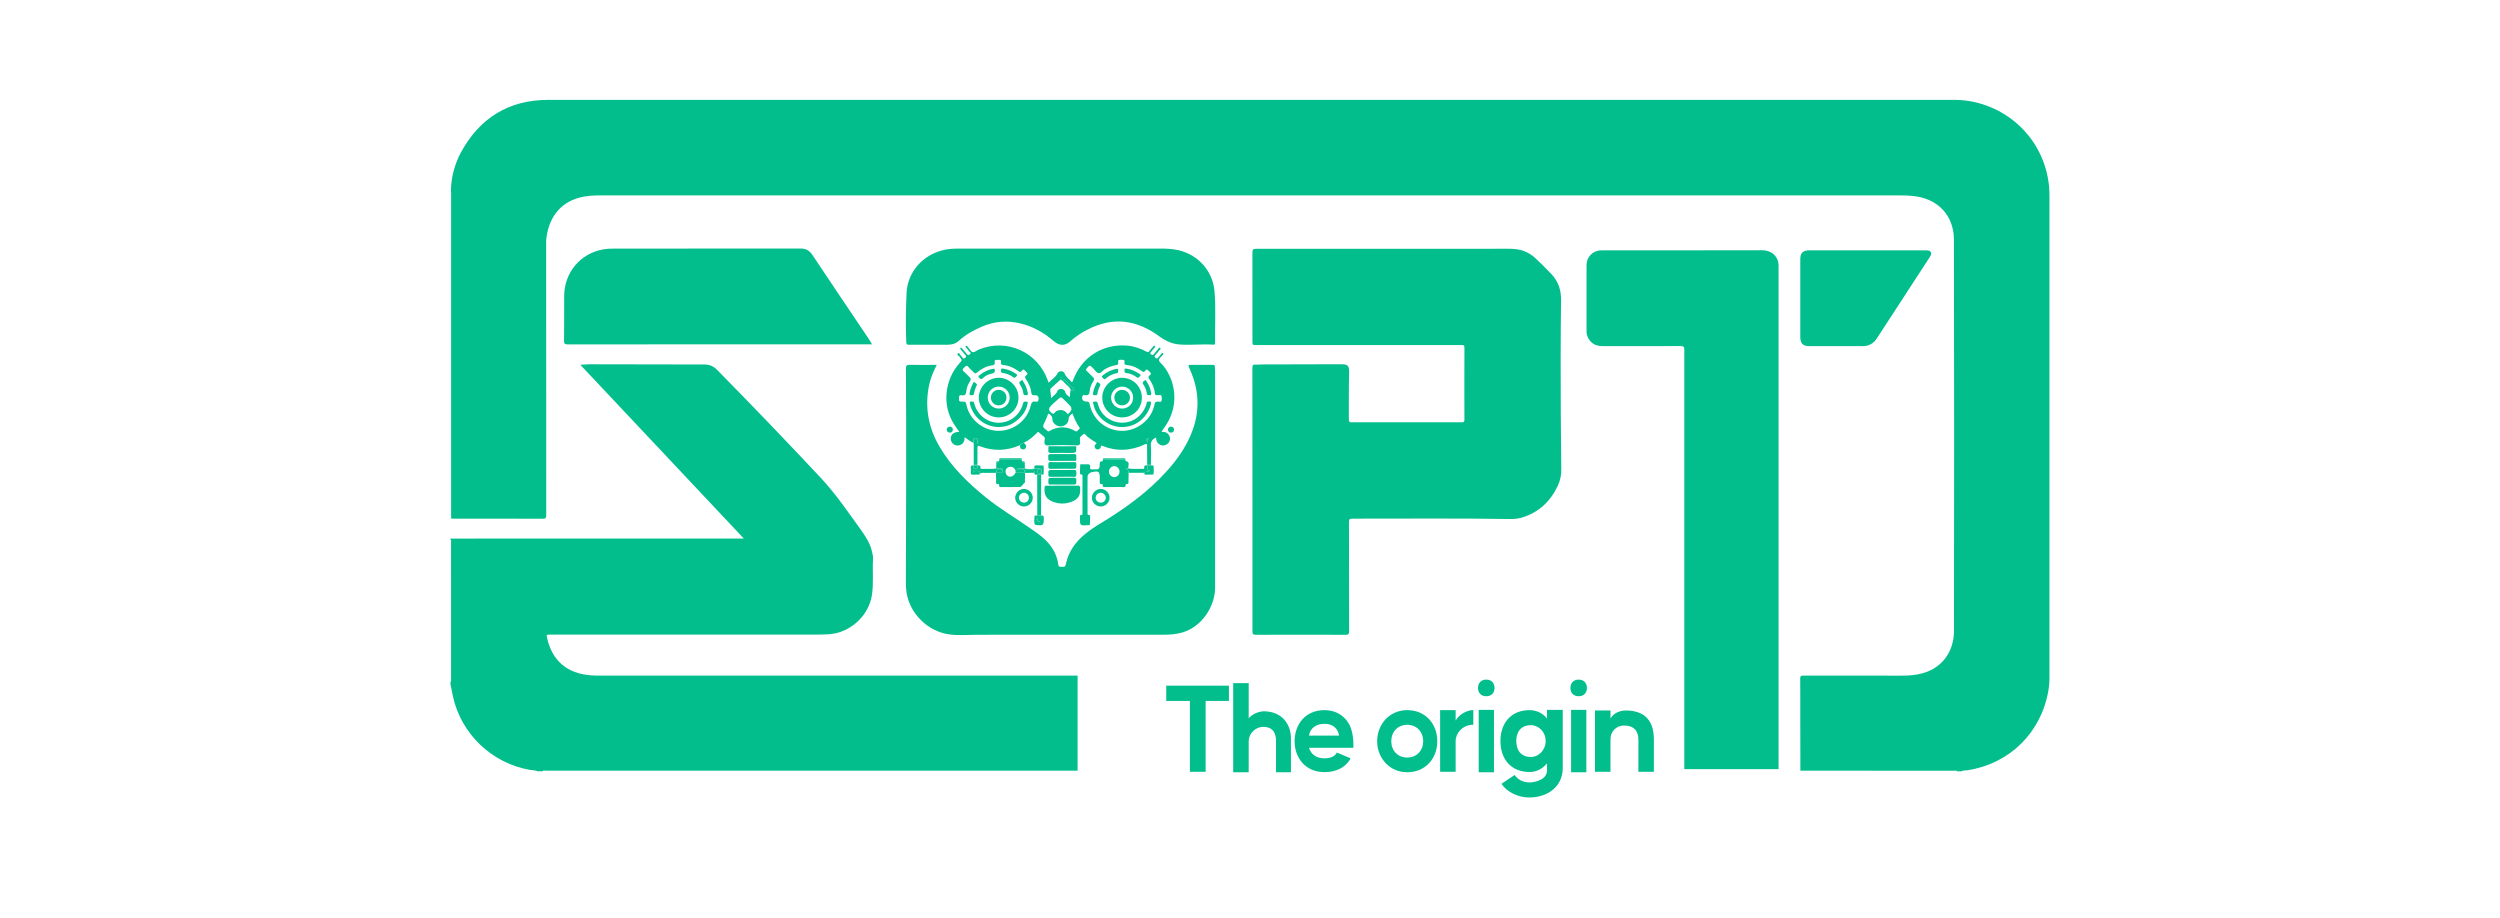 <svg width="98" height="36" viewBox="0 0 98 36" fill="none" xmlns="http://www.w3.org/2000/svg">
<path d="M70.575 30.211C70.574 29.489 70.572 28.766 70.571 28.043C70.571 27.563 70.574 27.082 70.568 26.602C70.568 26.505 70.596 26.483 70.689 26.484C71.973 26.487 73.256 26.487 74.54 26.485C74.814 26.485 75.085 26.468 75.354 26.395C76.168 26.174 76.594 25.5 76.596 24.745C76.605 19.629 76.605 14.514 76.594 9.398C76.591 8.438 75.959 7.772 74.971 7.681C74.728 7.658 74.486 7.659 74.244 7.659C57.346 7.659 40.449 7.659 23.551 7.659C23.268 7.659 22.988 7.673 22.712 7.747C21.898 7.964 21.488 8.612 21.413 9.396C21.406 9.476 21.41 9.558 21.41 9.639C21.41 13.155 21.41 16.672 21.412 20.189C21.412 20.305 21.387 20.335 21.268 20.335C20.114 20.33 18.96 20.332 17.806 20.332C17.765 20.332 17.725 20.328 17.684 20.327C17.684 16.072 17.684 11.817 17.684 7.562C17.684 7.518 17.68 7.474 17.677 7.43C17.693 6.923 17.826 6.428 18.065 5.981C18.8 4.625 19.944 3.915 21.492 3.915C39.83 3.912 58.169 3.911 76.507 3.914C76.737 3.91 76.967 3.926 77.195 3.961C79.022 4.27 80.339 5.817 80.339 7.663C80.341 13.937 80.341 20.211 80.339 26.486C80.342 26.68 80.328 26.873 80.298 27.065C80.016 28.724 78.771 29.945 77.109 30.197C77.037 30.208 76.957 30.188 76.891 30.236H76.722C76.687 30.192 76.639 30.212 76.598 30.212C74.59 30.211 72.582 30.211 70.575 30.211Z" fill="#02BE8C"/>
<path d="M66.025 13.717C66.022 17.924 66.022 22.131 66.025 26.338V30.15H69.72V10.456C69.722 10.396 69.718 10.335 69.707 10.276C69.654 10.046 69.464 9.807 69.062 9.809C66.992 9.815 64.922 9.812 62.851 9.812C62.803 9.811 62.754 9.813 62.706 9.817C62.564 9.832 62.433 9.898 62.338 10.005C62.242 10.111 62.191 10.249 62.192 10.391C62.192 11.26 62.194 12.128 62.192 12.996C62.192 13.097 62.221 13.196 62.274 13.282C62.402 13.495 62.598 13.569 62.837 13.569C63.85 13.568 64.863 13.571 65.876 13.566C66 13.565 66.025 13.597 66.025 13.717Z" fill="#02BE8C"/>
<path d="M17.767 21.112C17.731 21.112 17.694 21.122 17.66 21.102L17.659 21.148C17.7 21.189 17.681 21.241 17.681 21.286C17.682 23.065 17.682 24.844 17.682 26.622C17.682 26.656 17.698 26.697 17.659 26.721V26.819C17.691 26.978 17.72 27.138 17.755 27.297C18.077 28.776 19.288 29.928 20.783 30.181C20.88 30.197 20.981 30.19 21.073 30.234H21.267C21.294 30.186 21.339 30.21 21.375 30.21H29.766H42.242V26.484H23.522C23.409 26.484 23.296 26.482 23.183 26.474C22.218 26.41 21.652 25.888 21.451 25.033C21.414 24.876 21.417 24.876 21.581 24.876H31.933C32.119 24.876 32.304 24.874 32.49 24.863C33.31 24.813 34.047 24.153 34.177 23.343C34.253 22.87 34.193 22.392 34.223 21.917C34.229 21.819 34.206 21.724 34.184 21.63C34.108 21.287 33.916 21.004 33.715 20.725C33.228 20.051 32.761 19.362 32.193 18.752C30.85 17.317 29.489 15.898 28.109 14.498C28.047 14.43 27.97 14.376 27.885 14.34C27.799 14.304 27.707 14.286 27.615 14.288C26.11 14.285 24.604 14.283 23.099 14.28C22.992 14.28 22.886 14.292 22.75 14.301C24.892 16.577 27.015 18.833 29.157 21.11H29.014C25.265 21.111 21.516 21.112 17.767 21.112Z" fill="#02BE8C"/>
<path d="M49.096 19.577C49.096 17.861 49.095 16.145 49.093 14.429C49.093 14.326 49.114 14.283 49.224 14.291C49.312 14.298 49.401 14.287 49.49 14.286C50.503 14.283 51.516 14.28 52.529 14.278C52.849 14.278 52.894 14.321 52.885 14.642C52.869 15.243 52.877 15.845 52.875 16.446C52.875 16.531 52.899 16.554 52.983 16.554C54.423 16.551 55.864 16.551 57.305 16.554C57.384 16.554 57.405 16.532 57.405 16.453C57.402 15.512 57.401 14.572 57.406 13.631C57.406 13.513 57.346 13.526 57.272 13.526C54.6 13.526 51.929 13.526 49.257 13.526C49.096 13.526 49.096 13.526 49.096 13.366C49.096 12.211 49.098 11.056 49.094 9.902C49.094 9.786 49.121 9.754 49.239 9.754C51.733 9.757 54.227 9.757 56.721 9.754C57.512 9.754 58.303 9.749 59.095 9.751C59.325 9.751 59.554 9.763 59.772 9.855C59.914 9.913 60.045 9.994 60.16 10.096C60.387 10.303 60.602 10.52 60.814 10.743C61.09 11.034 61.199 11.378 61.194 11.769C61.173 13.235 61.177 14.7 61.182 16.166C61.185 16.909 61.193 17.652 61.202 18.395C61.208 18.613 61.163 18.83 61.072 19.029C60.781 19.651 60.323 20.09 59.654 20.29C59.498 20.333 59.336 20.352 59.175 20.346C57.121 20.31 55.066 20.336 53.012 20.331C52.903 20.331 52.88 20.36 52.88 20.465C52.884 21.89 52.88 23.316 52.886 24.741C52.886 24.862 52.851 24.884 52.738 24.884C51.568 24.879 50.397 24.879 49.227 24.884C49.117 24.884 49.096 24.853 49.096 24.749C49.098 23.025 49.098 21.301 49.096 19.577Z" fill="#02BE8C"/>
<path d="M36.721 14.303C36.595 14.557 36.485 14.8 36.429 15.06C36.24 15.927 36.38 16.74 36.827 17.505C37.288 18.296 37.932 18.918 38.634 19.489C39.211 19.959 39.855 20.332 40.461 20.76C40.665 20.904 40.871 21.046 41.044 21.23C41.286 21.487 41.44 21.787 41.487 22.138C41.494 22.192 41.508 22.213 41.566 22.217C41.758 22.227 41.757 22.23 41.799 22.047C41.904 21.596 42.166 21.247 42.513 20.953C42.71 20.792 42.919 20.647 43.138 20.518C44.078 19.946 44.972 19.313 45.717 18.491C46.12 18.047 46.468 17.564 46.697 17.004C47.041 16.164 47.022 15.33 46.653 14.503C46.635 14.463 46.615 14.423 46.6 14.382C46.579 14.327 46.595 14.301 46.659 14.302C46.954 14.304 47.248 14.304 47.543 14.302C47.602 14.302 47.622 14.324 47.623 14.378C47.623 14.438 47.632 14.499 47.632 14.559C47.632 17.385 47.632 20.211 47.632 23.037C47.632 23.747 47.133 24.574 46.324 24.8C46.086 24.866 45.848 24.881 45.607 24.881C43.178 24.884 40.748 24.884 38.319 24.883C37.944 24.883 37.568 24.92 37.194 24.866C36.361 24.747 35.656 24.044 35.534 23.214C35.517 23.094 35.509 22.973 35.51 22.852C35.518 20.05 35.534 17.25 35.512 14.447C35.512 14.327 35.545 14.3 35.66 14.302C36.004 14.309 36.351 14.303 36.721 14.303Z" fill="#02BE8C"/>
<path d="M34.184 13.497H34.043C30.113 13.497 26.184 13.498 22.254 13.5C22.135 13.5 22.11 13.469 22.111 13.354C22.118 12.772 22.114 12.192 22.116 11.611C22.118 10.683 22.747 9.931 23.656 9.773C23.796 9.752 23.937 9.742 24.078 9.745C26.511 9.743 28.944 9.742 31.377 9.742C31.58 9.742 31.723 9.81 31.84 9.985C32.581 11.1 33.331 12.208 34.078 13.319C34.112 13.37 34.14 13.422 34.184 13.497Z" fill="#02BE8C"/>
<path d="M41.579 9.744C42.871 9.744 44.162 9.744 45.453 9.744C45.707 9.744 45.96 9.751 46.21 9.811C46.98 9.997 47.546 10.633 47.61 11.426C47.665 12.095 47.622 12.766 47.632 13.436C47.632 13.485 47.622 13.515 47.566 13.511C47.127 13.48 46.687 13.536 46.248 13.505C45.939 13.484 45.673 13.353 45.429 13.174C44.553 12.535 43.629 12.411 42.647 12.913C42.401 13.035 42.172 13.188 41.966 13.37C41.744 13.572 41.53 13.564 41.297 13.364C40.906 13.027 40.465 12.781 39.959 12.669C39.471 12.556 38.96 12.602 38.501 12.8C38.17 12.941 37.855 13.114 37.587 13.36C37.459 13.478 37.298 13.515 37.128 13.515C36.627 13.515 36.127 13.511 35.626 13.515C35.541 13.515 35.529 13.483 35.526 13.41C35.498 12.772 35.51 12.134 35.536 11.497C35.571 10.663 36.176 9.975 37.018 9.794C37.192 9.759 37.369 9.743 37.547 9.746C38.89 9.745 40.234 9.745 41.578 9.746L41.579 9.744Z" fill="#02BE8C"/>
<path d="M39.984 17.45C39.466 17.679 38.942 17.693 38.412 17.493C38.317 17.456 38.317 17.494 38.317 17.567C38.319 17.785 38.316 18.002 38.314 18.22H38.171L38.169 17.375C38.169 17.347 38.171 17.319 38.171 17.291C38.171 17.244 38.172 17.204 38.238 17.202C38.303 17.2 38.318 17.235 38.317 17.292C38.317 17.327 38.305 17.365 38.329 17.398C38.354 17.228 38.347 17.193 38.285 17.18C38.166 17.154 38.147 17.178 38.146 17.351C38.023 17.307 37.931 17.213 37.813 17.138C37.813 17.247 37.794 17.343 37.707 17.407C37.652 17.45 37.583 17.47 37.513 17.461C37.479 17.459 37.446 17.45 37.415 17.434C37.384 17.418 37.356 17.397 37.334 17.371C37.312 17.345 37.294 17.314 37.284 17.282C37.273 17.249 37.269 17.214 37.271 17.18C37.279 17.021 37.39 16.934 37.604 16.928C37.544 16.841 37.487 16.76 37.431 16.679C36.882 15.88 37.059 14.845 37.613 14.238C37.724 14.117 37.719 14.118 37.615 13.983C37.585 13.944 37.493 13.902 37.548 13.854C37.603 13.807 37.626 13.906 37.665 13.938C37.691 13.962 37.714 13.991 37.733 14.022C37.77 14.076 37.802 14.054 37.841 14.023C37.881 13.992 37.884 13.965 37.849 13.926C37.785 13.853 37.724 13.778 37.663 13.703C37.645 13.681 37.623 13.657 37.66 13.634C37.689 13.615 37.701 13.644 37.715 13.66C37.771 13.724 37.826 13.788 37.88 13.854C37.919 13.903 37.952 13.95 38.021 13.886C38.089 13.821 38.009 13.804 37.989 13.773C37.954 13.723 37.916 13.676 37.875 13.632C37.858 13.61 37.832 13.587 37.866 13.561C37.9 13.535 37.915 13.573 37.931 13.591C38.002 13.662 38.046 13.79 38.135 13.803C38.214 13.814 38.304 13.726 38.395 13.691C39.485 13.261 40.675 13.802 41.071 14.907L41.107 15.004C41.221 14.871 41.377 14.8 41.452 14.638C41.504 14.524 41.694 14.526 41.736 14.644C41.789 14.796 41.925 14.867 42.011 14.981C42.057 14.97 42.053 14.936 42.061 14.913C42.396 14.002 43.218 13.47 44.183 13.548C44.451 13.57 44.703 13.657 44.94 13.784C44.992 13.812 45.021 13.812 45.057 13.762C45.103 13.701 45.152 13.642 45.204 13.586C45.221 13.567 45.235 13.53 45.27 13.563C45.305 13.595 45.27 13.614 45.255 13.633C45.213 13.687 45.167 13.739 45.124 13.792C45.1 13.822 45.062 13.849 45.118 13.889C45.164 13.922 45.197 13.931 45.236 13.879C45.284 13.814 45.336 13.752 45.391 13.693C45.415 13.669 45.43 13.599 45.476 13.637C45.529 13.681 45.46 13.71 45.438 13.74C45.391 13.806 45.34 13.868 45.284 13.926C45.237 13.975 45.266 13.999 45.302 14.032C45.343 14.07 45.369 14.059 45.399 14.02C45.441 13.966 45.486 13.914 45.531 13.862C45.546 13.844 45.562 13.822 45.59 13.845C45.617 13.869 45.603 13.887 45.586 13.907C45.584 13.91 45.581 13.913 45.578 13.916C45.53 13.989 45.42 14.045 45.433 14.123C45.446 14.202 45.539 14.259 45.595 14.328C45.855 14.65 46.008 15.046 46.032 15.46C46.056 15.873 45.949 16.284 45.728 16.634C45.668 16.729 45.602 16.82 45.538 16.914C45.557 16.949 45.589 16.927 45.612 16.929C45.679 16.934 45.742 16.964 45.788 17.012C45.835 17.061 45.862 17.124 45.865 17.191C45.868 17.325 45.76 17.444 45.62 17.461C45.554 17.468 45.487 17.45 45.433 17.41C45.379 17.37 45.342 17.311 45.33 17.245C45.323 17.214 45.318 17.183 45.312 17.153C45.32 17.161 45.326 17.16 45.328 17.148C45.328 17.145 45.326 17.141 45.325 17.137L45.312 17.154C45.175 17.216 45.103 17.305 45.114 17.474C45.131 17.721 45.117 17.971 45.115 18.219H44.97C44.968 17.969 44.965 17.719 44.965 17.469C44.965 17.409 44.963 17.377 44.887 17.414C44.329 17.681 43.764 17.705 43.19 17.47C43.181 17.468 43.172 17.467 43.162 17.467C43.159 17.49 43.154 17.513 43.147 17.535C43.14 17.558 43.126 17.579 43.106 17.593C43.086 17.608 43.062 17.616 43.038 17.616C43.016 17.619 42.993 17.615 42.973 17.605C42.953 17.595 42.937 17.579 42.926 17.559C42.9 17.508 42.9 17.452 42.948 17.416C42.996 17.38 42.989 17.362 42.942 17.334C42.798 17.252 42.665 17.153 42.545 17.038C42.527 17.019 42.505 16.986 42.477 17.018C42.428 17.073 42.338 17.093 42.334 17.184C42.33 17.22 42.331 17.256 42.336 17.293C42.359 17.414 42.316 17.473 42.189 17.459C41.825 17.444 41.461 17.444 41.097 17.459C40.949 17.476 40.934 17.391 40.945 17.272C40.949 17.225 40.978 17.167 40.929 17.124C40.856 17.06 40.786 16.995 40.709 16.938C40.673 16.911 40.657 16.962 40.636 16.981C40.491 17.126 40.337 17.258 40.15 17.346C40.096 17.381 40.011 17.367 39.984 17.45ZM41.559 14.892C41.446 14.995 41.334 15.098 41.22 15.199C41.184 15.231 41.164 15.261 41.171 15.312C41.186 15.402 41.193 15.493 41.207 15.609C41.288 15.503 41.404 15.461 41.444 15.34C41.467 15.271 41.53 15.247 41.599 15.248C41.674 15.25 41.735 15.283 41.753 15.36C41.776 15.459 41.855 15.503 41.933 15.574C41.955 15.47 41.938 15.375 41.972 15.289C41.984 15.29 41.996 15.293 42.007 15.296C42.037 15.309 42.064 15.358 42.099 15.312C42.134 15.266 42.086 15.247 42.063 15.224C41.956 15.115 41.847 15.008 41.74 14.899C41.681 14.838 41.622 14.841 41.559 14.892H41.559ZM43.971 16.889C44.571 16.902 45.14 16.453 45.255 15.863C45.275 15.755 45.317 15.736 45.409 15.742C45.449 15.745 45.514 15.769 45.528 15.719C45.546 15.653 45.546 15.583 45.528 15.517C45.512 15.464 45.443 15.495 45.398 15.491C45.342 15.484 45.277 15.51 45.269 15.412C45.253 15.206 45.167 15.024 45.051 14.856C45.011 14.798 45.005 14.756 45.064 14.715C45.157 14.652 45.1 14.607 45.048 14.558C45 14.514 44.959 14.439 44.891 14.536C44.855 14.587 44.821 14.595 44.764 14.552C44.59 14.422 44.399 14.33 44.179 14.309C44.114 14.304 44.062 14.288 44.079 14.202C44.099 14.103 44.035 14.101 43.965 14.105C43.901 14.11 43.814 14.08 43.833 14.198C43.847 14.282 43.806 14.31 43.728 14.319C43.575 14.34 43.436 14.401 43.301 14.479C43.217 14.528 43.147 14.649 43.059 14.626C42.971 14.603 42.912 14.496 42.841 14.425C42.717 14.303 42.72 14.304 42.599 14.44C42.564 14.479 42.562 14.503 42.599 14.539C42.672 14.608 42.738 14.684 42.814 14.751C42.89 14.817 42.911 14.87 42.849 14.962C42.775 15.069 42.73 15.193 42.718 15.323C42.708 15.456 42.658 15.517 42.519 15.489C42.492 15.484 42.455 15.477 42.437 15.518C42.382 15.636 42.449 15.745 42.579 15.74C42.658 15.737 42.697 15.751 42.715 15.841C42.772 16.134 42.928 16.398 43.157 16.588C43.386 16.779 43.673 16.885 43.971 16.889H43.971ZM39.149 16.889C39.741 16.885 40.273 16.477 40.403 15.904C40.434 15.764 40.484 15.723 40.613 15.744C40.646 15.749 40.684 15.756 40.7 15.704C40.741 15.564 40.693 15.485 40.554 15.493C40.466 15.498 40.433 15.469 40.425 15.383C40.406 15.19 40.325 15.019 40.215 14.862C40.171 14.799 40.169 14.756 40.231 14.711C40.319 14.649 40.261 14.606 40.211 14.563C40.166 14.523 40.127 14.434 40.056 14.534C40.015 14.591 39.98 14.593 39.919 14.548C39.749 14.422 39.561 14.33 39.345 14.313C39.27 14.307 39.226 14.282 39.239 14.194C39.256 14.071 39.16 14.116 39.102 14.109C39.037 14.102 38.976 14.104 38.993 14.198C39.008 14.278 38.974 14.312 38.893 14.322C38.666 14.352 38.471 14.457 38.3 14.603C38.24 14.655 38.211 14.642 38.166 14.593C38.101 14.521 38.02 14.462 37.962 14.386C37.893 14.297 37.855 14.35 37.805 14.4C37.751 14.454 37.694 14.497 37.788 14.57C37.861 14.627 37.916 14.704 37.987 14.764C38.059 14.824 38.073 14.872 38.019 14.955C37.941 15.069 37.893 15.2 37.879 15.337C37.868 15.461 37.824 15.518 37.694 15.493C37.636 15.482 37.597 15.495 37.594 15.572C37.589 15.743 37.584 15.747 37.758 15.744C37.831 15.743 37.863 15.762 37.877 15.839C37.986 16.439 38.539 16.893 39.151 16.889H39.149ZM42.04 16.205C41.95 16.273 41.89 16.328 41.887 16.445C41.883 16.6 41.722 16.718 41.567 16.714C41.405 16.71 41.252 16.58 41.252 16.423C41.252 16.335 41.209 16.294 41.157 16.245C41.113 16.205 41.091 16.197 41.069 16.267C41.042 16.351 41.008 16.433 40.968 16.512C40.858 16.737 40.857 16.736 41.053 16.886C41.08 16.907 41.096 16.921 41.134 16.898C41.472 16.702 41.812 16.702 42.152 16.898C42.231 16.944 42.246 16.85 42.295 16.827C42.328 16.812 42.336 16.786 42.31 16.75C42.194 16.585 42.111 16.402 42.041 16.206L42.04 16.205ZM41.858 16.238C42.016 16.104 42.042 16.01 41.943 15.902C41.85 15.802 41.75 15.709 41.654 15.611C41.614 15.571 41.572 15.566 41.528 15.606C41.412 15.711 41.288 15.809 41.183 15.924C41.134 15.976 41.088 16.058 41.167 16.136C41.234 16.201 41.292 16.274 41.372 16.148C41.395 16.112 41.441 16.098 41.486 16.086C41.65 16.043 41.768 16.113 41.859 16.238H41.858ZM45.098 17.195C44.939 17.174 44.928 17.188 44.97 17.349C44.97 17.263 44.965 17.173 45.099 17.195H45.098ZM41.595 14.803L41.614 14.793C41.608 14.79 41.602 14.783 41.596 14.783C41.589 14.783 41.583 14.789 41.577 14.791L41.595 14.803Z" fill="#02BE8C"/>
<path d="M73.2 9.813C73.947 9.813 74.693 9.813 75.439 9.813C75.488 9.811 75.537 9.813 75.585 9.819C75.686 9.837 75.726 9.914 75.686 10.007C75.671 10.04 75.652 10.072 75.632 10.101C74.945 11.155 74.259 12.21 73.572 13.265C73.437 13.474 73.251 13.57 73.006 13.569C72.316 13.568 71.625 13.569 70.936 13.569C70.671 13.569 70.571 13.468 70.571 13.204V10.164C70.571 9.916 70.674 9.814 70.925 9.813C71.683 9.813 72.442 9.812 73.2 9.813Z" fill="#02BE8C"/>
<path d="M44.243 18.533C44.241 18.654 44.237 18.776 44.236 18.896C44.236 18.939 44.236 18.979 44.175 18.974C44.156 18.973 44.125 18.971 44.127 18.995C44.129 19.134 44.027 19.09 43.957 19.091C43.747 19.094 43.537 19.091 43.327 19.093C43.274 19.093 43.217 19.102 43.23 19.017C43.233 18.997 43.225 18.972 43.199 18.976C43.09 18.992 43.112 18.915 43.111 18.855C43.111 18.826 43.111 18.798 43.111 18.77C43.111 18.477 43.087 18.449 42.796 18.509C42.734 18.521 42.633 18.587 42.633 18.686C42.629 19.158 42.631 19.631 42.633 20.103C42.633 20.129 42.618 20.164 42.652 20.179C42.685 20.194 42.736 20.176 42.733 20.242C42.727 20.35 42.73 20.459 42.722 20.567C42.721 20.592 42.682 20.584 42.659 20.586C42.331 20.61 42.331 20.61 42.336 20.286C42.336 20.235 42.322 20.178 42.409 20.181C42.446 20.181 42.433 20.137 42.433 20.112C42.433 19.632 42.433 19.151 42.433 18.671C42.433 18.649 42.442 18.618 42.414 18.607C42.38 18.594 42.332 18.607 42.334 18.543C42.34 18.434 42.336 18.325 42.344 18.217C42.345 18.193 42.385 18.201 42.408 18.2C42.469 18.2 42.53 18.205 42.59 18.2C42.691 18.19 42.754 18.21 42.733 18.332C42.723 18.385 42.756 18.403 42.806 18.4C42.826 18.398 42.846 18.4 42.866 18.4C43.101 18.4 43.102 18.4 43.111 18.17C43.112 18.12 43.115 18.082 43.18 18.088C43.245 18.094 43.226 18.038 43.236 18.004L44.111 18.006C44.117 18.028 44.119 18.068 44.13 18.071C44.324 18.116 44.208 18.265 44.23 18.366H44.055C44.173 18.36 44.234 18.414 44.243 18.533ZM43.885 18.482C43.885 18.454 43.879 18.426 43.868 18.4C43.857 18.375 43.841 18.351 43.821 18.332C43.801 18.312 43.777 18.297 43.751 18.287C43.725 18.276 43.697 18.272 43.669 18.272C43.615 18.276 43.564 18.3 43.527 18.341C43.491 18.381 43.471 18.434 43.473 18.489C43.472 18.517 43.477 18.545 43.487 18.571C43.498 18.597 43.513 18.62 43.532 18.641C43.552 18.661 43.575 18.677 43.601 18.688C43.626 18.699 43.654 18.704 43.682 18.705C43.71 18.703 43.737 18.697 43.763 18.684C43.788 18.673 43.811 18.656 43.83 18.635C43.849 18.614 43.863 18.59 43.873 18.564C43.882 18.537 43.886 18.509 43.885 18.481V18.482Z" fill="#02BE8C"/>
<path d="M40.181 18.535C40.179 18.644 40.178 18.752 40.177 18.861C40.177 18.881 40.184 18.915 40.175 18.919C40.094 18.961 40.072 19.085 39.975 19.089C39.733 19.098 39.492 19.092 39.251 19.092C39.205 19.092 39.158 19.097 39.166 19.027C39.169 19.007 39.165 18.976 39.145 18.977C38.999 18.987 39.055 18.878 39.049 18.812C39.041 18.72 39.045 18.627 39.043 18.534L39.069 18.51H39.284C39.288 18.512 39.291 18.513 39.295 18.514C39.298 18.514 39.303 18.511 39.304 18.508C39.326 18.384 39.31 18.365 39.183 18.364C39.139 18.364 39.096 18.364 39.053 18.366C39.053 18.285 39.053 18.204 39.053 18.123C39.092 18.113 39.148 18.145 39.165 18.079L39.172 18.002H40.053L40.058 18.077C40.074 18.148 40.132 18.113 40.172 18.123C40.172 18.204 40.172 18.285 40.172 18.366C40.07 18.376 39.963 18.335 39.865 18.39C39.865 18.397 39.865 18.404 39.865 18.411L39.805 18.442C39.752 18.285 39.598 18.274 39.503 18.327C39.407 18.381 39.389 18.521 39.458 18.613C39.552 18.738 39.725 18.698 39.81 18.532C39.82 18.534 39.831 18.533 39.841 18.529C39.851 18.525 39.859 18.518 39.865 18.509H40.153L40.181 18.535Z" fill="#02BE8C"/>
<path d="M41.652 19.039C41.854 19.039 42.055 19.041 42.257 19.038C42.32 19.037 42.334 19.057 42.34 19.119C42.378 19.495 42.184 19.621 41.91 19.701C41.719 19.756 41.516 19.752 41.327 19.688C41.027 19.591 40.918 19.416 40.948 19.104C40.955 19.036 40.99 19.04 41.036 19.04C41.242 19.04 41.447 19.039 41.652 19.039Z" fill="#02BE8C"/>
<path d="M41.637 18.69C41.484 18.69 41.331 18.687 41.178 18.691C41.114 18.693 41.098 18.672 41.096 18.609C41.093 18.423 41.09 18.423 41.281 18.423C41.546 18.423 41.812 18.429 42.077 18.42C42.191 18.416 42.198 18.467 42.194 18.554C42.19 18.632 42.206 18.703 42.082 18.693C41.935 18.681 41.785 18.69 41.637 18.69Z" fill="#02BE8C"/>
<path d="M41.644 17.8C41.798 17.8 41.951 17.804 42.105 17.799C42.174 17.797 42.2 17.819 42.192 17.888C42.188 17.924 42.188 17.96 42.192 17.997C42.196 18.048 42.176 18.068 42.123 18.067C41.804 18.066 41.486 18.066 41.167 18.067C41.114 18.067 41.1 18.047 41.096 17.997C41.082 17.8 41.08 17.8 41.27 17.8H41.644Z" fill="#02BE8C"/>
<path d="M41.643 18.994C41.49 18.994 41.338 18.991 41.185 18.995C41.12 18.997 41.096 18.981 41.096 18.91C41.096 18.73 41.091 18.73 41.272 18.73C41.545 18.73 41.818 18.733 42.091 18.728C42.169 18.727 42.194 18.747 42.193 18.828C42.189 18.994 42.193 18.994 42.029 18.994H41.643Z" fill="#02BE8C"/>
<path d="M42.19 17.495C42.194 17.755 42.194 17.755 41.94 17.755C41.702 17.755 41.465 17.749 41.227 17.757C41.121 17.761 41.079 17.733 41.096 17.625C41.101 17.581 41.102 17.537 41.101 17.493L42.19 17.495Z" fill="#02BE8C"/>
<path d="M41.657 18.115C41.806 18.115 41.956 18.119 42.105 18.114C42.175 18.111 42.192 18.138 42.192 18.204C42.192 18.376 42.196 18.376 42.02 18.376C41.745 18.376 41.471 18.37 41.196 18.379C41.072 18.383 41.099 18.308 41.097 18.24C41.095 18.172 41.085 18.105 41.197 18.113C41.35 18.123 41.504 18.115 41.657 18.115Z" fill="#02BE8C"/>
<path d="M43.496 19.513C43.494 19.604 43.456 19.692 43.39 19.756C43.324 19.819 43.236 19.855 43.144 19.854C43.055 19.852 42.969 19.816 42.905 19.753C42.841 19.689 42.804 19.604 42.801 19.515C42.798 19.33 42.961 19.166 43.147 19.166C43.239 19.166 43.327 19.203 43.392 19.268C43.457 19.333 43.495 19.421 43.496 19.513ZM43.347 19.513C43.345 19.46 43.323 19.41 43.285 19.373C43.248 19.336 43.197 19.316 43.144 19.315C43.093 19.317 43.045 19.338 43.009 19.374C42.973 19.41 42.952 19.459 42.95 19.509C42.95 19.536 42.956 19.561 42.966 19.586C42.976 19.61 42.991 19.631 43.01 19.65C43.029 19.668 43.051 19.682 43.076 19.691C43.1 19.7 43.126 19.705 43.152 19.703C43.203 19.704 43.252 19.684 43.289 19.648C43.325 19.612 43.346 19.564 43.347 19.513Z" fill="#02BE8C"/>
<path d="M40.485 19.51C40.484 19.602 40.447 19.689 40.382 19.753C40.317 19.818 40.229 19.854 40.137 19.854C40.048 19.853 39.962 19.817 39.898 19.755C39.834 19.692 39.797 19.607 39.795 19.517C39.795 19.426 39.831 19.338 39.894 19.272C39.958 19.207 40.045 19.169 40.136 19.166C40.228 19.167 40.315 19.203 40.381 19.267C40.446 19.331 40.483 19.418 40.485 19.51ZM40.14 19.316C40.087 19.317 40.037 19.338 40 19.375C39.963 19.413 39.942 19.463 39.941 19.515C39.943 19.566 39.965 19.614 40.001 19.649C40.038 19.683 40.086 19.703 40.137 19.702C40.162 19.703 40.187 19.7 40.211 19.691C40.234 19.682 40.256 19.669 40.274 19.652C40.292 19.634 40.307 19.614 40.317 19.591C40.327 19.568 40.332 19.543 40.332 19.518C40.334 19.492 40.33 19.465 40.321 19.441C40.312 19.416 40.298 19.394 40.28 19.375C40.262 19.356 40.24 19.341 40.216 19.331C40.192 19.32 40.166 19.315 40.14 19.315V19.316Z" fill="#02BE8C"/>
<path d="M40.661 20.206C40.66 19.674 40.659 19.142 40.658 18.61H40.814L40.809 20.207H40.688L40.661 20.206Z" fill="#02BE8C"/>
<path d="M39.054 18.366C39.097 18.366 39.14 18.364 39.184 18.365C39.31 18.365 39.327 18.385 39.305 18.509C39.305 18.511 39.299 18.514 39.297 18.514C39.292 18.514 39.289 18.512 39.285 18.51C39.298 18.422 39.269 18.386 39.171 18.387C39.072 18.387 39.059 18.433 39.07 18.51L39.044 18.535C38.897 18.535 38.748 18.535 38.6 18.536C38.523 18.536 38.44 18.518 38.389 18.603C38.391 18.56 38.443 18.5 38.379 18.478C38.305 18.452 38.219 18.433 38.147 18.519V18.249C38.149 18.246 38.152 18.244 38.156 18.242C38.159 18.241 38.163 18.24 38.166 18.24L38.175 18.248C38.175 18.301 38.149 18.366 38.244 18.366C38.339 18.366 38.314 18.302 38.313 18.248L38.321 18.241C38.383 18.241 38.446 18.239 38.432 18.334C38.428 18.369 38.456 18.382 38.488 18.38C38.675 18.373 38.865 18.396 39.054 18.366Z" fill="#02BE8C"/>
<path d="M44.245 18.534C44.236 18.415 44.175 18.361 44.055 18.364H44.231C44.422 18.399 44.615 18.372 44.807 18.379C44.843 18.381 44.861 18.361 44.855 18.328C44.84 18.226 44.914 18.246 44.97 18.24C44.994 18.322 44.921 18.456 45.083 18.447C45.021 18.507 44.917 18.46 44.854 18.535L44.245 18.534Z" fill="#02BE8C"/>
<path d="M40.662 20.205H40.689C40.721 20.239 40.753 20.239 40.786 20.205H40.81C40.889 20.198 40.919 20.225 40.918 20.312C40.916 20.595 40.894 20.617 40.608 20.575C40.596 20.574 40.578 20.575 40.574 20.569C40.517 20.469 40.555 20.36 40.551 20.256C40.548 20.178 40.624 20.222 40.662 20.205ZM40.664 20.424C40.702 20.46 40.742 20.451 40.783 20.423H40.666V20.279C40.651 20.329 40.62 20.381 40.664 20.425V20.424ZM40.832 20.291C40.829 20.285 40.826 20.279 40.823 20.273C40.819 20.278 40.813 20.284 40.813 20.29C40.813 20.296 40.818 20.302 40.822 20.308L40.832 20.291Z" fill="#02BE8C"/>
<path d="M44.854 18.535C44.917 18.46 45.021 18.507 45.082 18.447C44.922 18.456 44.993 18.322 44.97 18.24L45.124 18.242L45.193 18.248C45.202 18.255 45.211 18.261 45.22 18.268C45.23 18.372 45.23 18.478 45.22 18.583L45.193 18.602C45.106 18.604 45.019 18.602 44.932 18.607C44.874 18.612 44.852 18.589 44.854 18.535Z" fill="#02BE8C"/>
<path d="M40.815 18.608H40.66C40.607 18.605 40.538 18.627 40.544 18.533C40.556 18.444 40.526 18.397 40.427 18.412C40.384 18.418 40.34 18.418 40.297 18.412C40.196 18.398 40.17 18.447 40.181 18.535L40.155 18.511C40.169 18.422 40.141 18.377 40.042 18.389C39.984 18.393 39.925 18.394 39.866 18.392C39.964 18.336 40.071 18.377 40.173 18.368C40.299 18.39 40.428 18.39 40.555 18.368C40.887 18.36 40.828 18.35 40.835 18.604C40.832 18.606 40.829 18.608 40.826 18.608C40.822 18.609 40.819 18.609 40.815 18.608ZM40.727 18.414C40.675 18.408 40.667 18.442 40.666 18.487C40.666 18.539 40.689 18.556 40.739 18.557C40.799 18.558 40.813 18.528 40.811 18.476C40.809 18.423 40.778 18.412 40.726 18.415L40.727 18.414Z" fill="#02BE8C"/>
<path d="M38.146 18.249V18.519C38.219 18.433 38.304 18.451 38.378 18.477C38.443 18.5 38.391 18.56 38.388 18.603C38.308 18.604 38.227 18.603 38.147 18.607C38.082 18.612 38.05 18.595 38.056 18.522C38.061 18.454 38.061 18.386 38.056 18.317C38.052 18.245 38.09 18.237 38.146 18.249Z" fill="#02BE8C"/>
<path d="M40.835 18.602C40.827 18.349 40.886 18.358 40.554 18.366C40.532 18.278 40.553 18.231 40.657 18.243C40.732 18.248 40.807 18.25 40.883 18.248L40.908 18.268C40.919 18.372 40.919 18.478 40.908 18.583L40.882 18.602H40.835Z" fill="#02BE8C"/>
<path d="M39.985 17.449C40.012 17.366 40.098 17.38 40.155 17.346C40.135 17.374 40.155 17.386 40.174 17.402C40.226 17.445 40.247 17.498 40.208 17.561C40.196 17.582 40.177 17.599 40.155 17.608C40.132 17.618 40.107 17.62 40.084 17.614C40.013 17.602 39.982 17.556 39.987 17.485C39.986 17.473 39.986 17.461 39.985 17.449Z" fill="#02BE8C"/>
<path d="M37.238 16.722C37.312 16.736 37.357 16.774 37.351 16.853C37.345 16.926 37.298 16.961 37.23 16.959C37.162 16.956 37.115 16.913 37.115 16.843C37.114 16.767 37.165 16.73 37.238 16.722Z" fill="#02BE8C"/>
<path d="M46.021 16.842C46.018 16.92 45.973 16.959 45.906 16.959C45.831 16.959 45.782 16.913 45.785 16.838C45.787 16.762 45.841 16.72 45.914 16.725C45.929 16.725 45.944 16.728 45.958 16.734C45.971 16.74 45.984 16.749 45.994 16.76C46.004 16.771 46.011 16.784 46.016 16.798C46.021 16.812 46.023 16.827 46.021 16.842Z" fill="#02BE8C"/>
<path d="M40.181 18.536C40.169 18.448 40.196 18.398 40.296 18.413C40.34 18.419 40.384 18.419 40.427 18.413C40.526 18.399 40.556 18.445 40.544 18.534L40.181 18.536Z" fill="#02BE8C"/>
<path d="M40.053 18.003H39.172C39.171 17.957 39.206 17.965 39.231 17.965C39.486 17.965 39.74 17.965 39.993 17.965C40.019 17.966 40.054 17.957 40.053 18.003Z" fill="#02BE8C"/>
<path d="M44.111 18.004L43.235 18.003C43.233 17.956 43.268 17.966 43.294 17.966C43.548 17.966 43.801 17.966 44.055 17.966C44.079 17.966 44.118 17.955 44.111 18.004Z" fill="#02BE8C"/>
<path d="M38.145 17.351C38.147 17.177 38.166 17.153 38.285 17.179C38.347 17.192 38.354 17.227 38.328 17.397C38.304 17.363 38.316 17.326 38.316 17.291C38.316 17.235 38.306 17.199 38.238 17.201C38.169 17.204 38.17 17.243 38.171 17.29C38.171 17.318 38.171 17.347 38.169 17.375L38.145 17.351Z" fill="#02BE8C"/>
<path d="M39.166 18.08C39.149 18.146 39.093 18.114 39.053 18.124C39.067 18.049 39.131 18.102 39.166 18.08Z" fill="#02BE8C"/>
<path d="M40.173 18.125C40.133 18.114 40.074 18.149 40.058 18.079C40.093 18.104 40.158 18.05 40.173 18.125Z" fill="#02BE8C"/>
<path d="M45.125 18.242L44.97 18.24C44.968 18.237 44.967 18.233 44.968 18.229C44.968 18.226 44.97 18.222 44.973 18.22H45.119C45.122 18.227 45.124 18.234 45.125 18.242Z" fill="#02BE8C"/>
<path d="M38.172 18.22H38.315C38.32 18.226 38.322 18.233 38.321 18.241L38.313 18.248H38.175L38.166 18.24C38.166 18.236 38.166 18.233 38.166 18.229C38.167 18.226 38.169 18.223 38.172 18.22Z" fill="#02BE8C"/>
<path d="M40.909 18.269L40.883 18.249C40.899 18.246 40.911 18.249 40.909 18.269Z" fill="#02BE8C"/>
<path d="M40.883 18.603L40.909 18.583C40.911 18.604 40.899 18.607 40.883 18.603Z" fill="#02BE8C"/>
<path d="M45.193 18.603L45.221 18.583C45.222 18.604 45.21 18.607 45.193 18.603Z" fill="#02BE8C"/>
<path d="M45.221 18.269C45.211 18.262 45.202 18.256 45.193 18.249C45.21 18.246 45.222 18.248 45.221 18.269Z" fill="#02BE8C"/>
<path d="M41.972 15.289C41.933 15.159 41.81 15.1 41.73 15.006C41.685 14.954 41.641 14.891 41.558 14.892C41.621 14.841 41.679 14.838 41.739 14.899C41.846 15.008 41.955 15.115 42.062 15.224C42.085 15.248 42.132 15.269 42.099 15.312C42.066 15.355 42.037 15.309 42.007 15.296C41.995 15.293 41.984 15.29 41.972 15.289Z" fill="#02BE8C"/>
<path d="M45.1 17.196C44.965 17.173 44.971 17.263 44.972 17.349C44.929 17.188 44.94 17.174 45.1 17.196Z" fill="#02BE8C"/>
<path d="M39.866 18.391C39.925 18.394 39.984 18.393 40.042 18.389C40.141 18.377 40.169 18.422 40.155 18.51H39.867C39.867 18.478 39.867 18.445 39.867 18.413C39.866 18.406 39.866 18.398 39.866 18.391Z" fill="#02BE8C"/>
<path d="M39.069 18.51C39.058 18.433 39.069 18.387 39.169 18.386C39.27 18.386 39.297 18.421 39.284 18.51H39.069Z" fill="#02BE8C"/>
<path d="M39.867 18.413C39.867 18.445 39.867 18.478 39.867 18.51C39.861 18.519 39.852 18.526 39.843 18.53C39.833 18.534 39.822 18.535 39.812 18.533C39.81 18.503 39.808 18.473 39.807 18.442L39.867 18.413Z" fill="#02BE8C"/>
<path d="M40.786 20.207C40.754 20.241 40.721 20.241 40.689 20.207H40.786Z" fill="#02BE8C"/>
<path d="M38.175 18.249H38.312C38.314 18.302 38.339 18.366 38.244 18.366C38.149 18.367 38.174 18.302 38.175 18.249Z" fill="#02BE8C"/>
<path d="M40.665 20.425C40.62 20.381 40.652 20.329 40.666 20.28V20.423L40.665 20.425Z" fill="#02BE8C"/>
<path d="M40.666 20.423H40.783C40.742 20.451 40.702 20.46 40.664 20.425L40.666 20.423Z" fill="#02BE8C"/>
<path d="M40.832 20.292L40.821 20.31C40.818 20.304 40.812 20.297 40.812 20.291C40.813 20.285 40.819 20.279 40.823 20.273C40.826 20.28 40.829 20.286 40.832 20.292Z" fill="#02BE8C"/>
<path d="M40.726 18.416C40.777 18.412 40.809 18.422 40.81 18.478C40.812 18.534 40.797 18.561 40.737 18.56C40.689 18.56 40.664 18.541 40.664 18.49C40.666 18.443 40.675 18.409 40.726 18.416Z" fill="#02BE8C"/>
<path d="M44.762 15.589C44.762 15.691 44.742 15.792 44.703 15.886C44.664 15.981 44.607 16.066 44.535 16.138C44.462 16.21 44.376 16.267 44.282 16.305C44.187 16.344 44.086 16.363 43.984 16.362C43.779 16.362 43.581 16.28 43.436 16.135C43.291 15.989 43.209 15.792 43.209 15.586C43.209 15.161 43.567 14.805 43.989 14.81C44.194 14.811 44.391 14.893 44.536 15.039C44.681 15.185 44.762 15.383 44.762 15.589ZM44.419 15.594C44.42 15.536 44.409 15.479 44.388 15.426C44.367 15.373 44.335 15.324 44.294 15.283C44.254 15.242 44.206 15.21 44.153 15.188C44.1 15.166 44.043 15.155 43.986 15.155C43.872 15.156 43.763 15.202 43.682 15.282C43.602 15.363 43.556 15.472 43.554 15.586C43.555 15.7 43.6 15.809 43.68 15.89C43.761 15.97 43.87 16.016 43.984 16.017C44.04 16.018 44.096 16.008 44.148 15.987C44.201 15.966 44.249 15.935 44.289 15.896C44.329 15.857 44.362 15.81 44.384 15.758C44.406 15.706 44.418 15.65 44.419 15.594Z" fill="#02BE8C"/>
<path d="M43.987 16.741C43.456 16.744 42.965 16.354 42.865 15.849C42.858 15.815 42.811 15.756 42.891 15.747C42.945 15.741 43.007 15.723 43.03 15.814C43.109 16.125 43.294 16.356 43.589 16.485C44.14 16.724 44.755 16.447 44.942 15.838C44.952 15.805 44.935 15.757 44.995 15.744C45.106 15.72 45.142 15.75 45.111 15.862C44.987 16.316 44.587 16.736 43.987 16.741Z" fill="#02BE8C"/>
<path d="M43.832 14.537C43.842 14.591 43.823 14.622 43.767 14.632C43.612 14.659 43.468 14.73 43.351 14.836C43.28 14.899 43.255 14.836 43.218 14.803C43.161 14.752 43.214 14.727 43.245 14.702C43.392 14.582 43.565 14.499 43.751 14.461C43.831 14.445 43.842 14.474 43.832 14.537Z" fill="#02BE8C"/>
<path d="M44.082 14.529C44.069 14.46 44.088 14.439 44.165 14.451C44.34 14.478 44.507 14.546 44.652 14.648C44.679 14.667 44.742 14.684 44.693 14.736C44.658 14.773 44.633 14.846 44.551 14.784C44.435 14.695 44.298 14.639 44.153 14.623C44.091 14.617 44.07 14.588 44.082 14.529Z" fill="#02BE8C"/>
<path d="M45.051 15.489C44.989 15.497 44.959 15.481 44.953 15.422C44.938 15.293 44.891 15.17 44.816 15.065C44.761 14.985 44.827 14.954 44.868 14.919C44.93 14.866 44.939 14.944 44.957 14.971C45.042 15.098 45.1 15.242 45.124 15.394C45.135 15.463 45.129 15.51 45.051 15.489Z" fill="#02BE8C"/>
<path d="M42.915 15.493C42.842 15.507 42.837 15.46 42.851 15.393C42.873 15.271 42.914 15.154 42.973 15.044C42.987 15.02 42.997 14.954 43.039 14.986C43.081 15.018 43.16 15.043 43.122 15.123C43.07 15.223 43.035 15.33 43.017 15.441C43.008 15.504 42.967 15.489 42.915 15.493Z" fill="#02BE8C"/>
<path d="M39.925 15.586C39.925 15.688 39.906 15.789 39.867 15.883C39.828 15.977 39.771 16.063 39.699 16.135C39.627 16.207 39.541 16.265 39.447 16.303C39.353 16.342 39.252 16.362 39.15 16.362C38.944 16.362 38.746 16.281 38.6 16.136C38.454 15.991 38.371 15.794 38.369 15.588C38.372 15.382 38.455 15.185 38.6 15.039C38.745 14.894 38.942 14.811 39.148 14.808C39.353 14.809 39.55 14.892 39.696 15.037C39.842 15.183 39.924 15.38 39.925 15.586ZM39.58 15.587C39.58 15.53 39.569 15.475 39.548 15.422C39.527 15.37 39.496 15.322 39.456 15.282C39.416 15.242 39.369 15.21 39.317 15.188C39.265 15.166 39.21 15.155 39.153 15.155C39.096 15.154 39.039 15.165 38.986 15.187C38.933 15.209 38.885 15.241 38.845 15.281C38.804 15.322 38.772 15.37 38.751 15.424C38.73 15.477 38.719 15.534 38.72 15.591C38.72 15.648 38.732 15.703 38.754 15.755C38.776 15.807 38.807 15.854 38.848 15.894C38.888 15.933 38.935 15.965 38.988 15.986C39.04 16.007 39.096 16.017 39.152 16.016C39.208 16.016 39.264 16.005 39.316 15.983C39.368 15.962 39.415 15.93 39.455 15.89C39.495 15.851 39.526 15.803 39.547 15.751C39.569 15.699 39.58 15.643 39.58 15.587Z" fill="#02BE8C"/>
<path d="M39.166 16.741C38.525 16.736 38.134 16.283 38.026 15.854C38 15.751 38.032 15.724 38.134 15.743C38.184 15.752 38.182 15.788 38.192 15.822C38.311 16.266 38.701 16.572 39.147 16.571C39.601 16.571 39.989 16.267 40.105 15.813C40.129 15.716 40.191 15.742 40.243 15.747C40.32 15.755 40.279 15.818 40.273 15.852C40.205 16.253 39.765 16.665 39.349 16.721C39.281 16.73 39.213 16.736 39.166 16.741Z" fill="#02BE8C"/>
<path d="M38.981 14.452C39.023 14.569 38.987 14.628 38.86 14.649C38.727 14.672 38.611 14.744 38.513 14.834C38.442 14.898 38.419 14.836 38.38 14.803C38.321 14.753 38.373 14.727 38.404 14.702C38.575 14.566 38.763 14.474 38.981 14.452Z" fill="#02BE8C"/>
<path d="M39.242 14.531C39.228 14.453 39.257 14.439 39.335 14.451C39.509 14.48 39.675 14.548 39.819 14.65C39.849 14.671 39.901 14.693 39.85 14.74C39.817 14.77 39.796 14.841 39.726 14.791C39.603 14.7 39.459 14.641 39.307 14.62C39.252 14.614 39.231 14.587 39.242 14.531Z" fill="#02BE8C"/>
<path d="M40.213 15.489C40.153 15.5 40.122 15.481 40.116 15.424C40.1 15.296 40.053 15.173 39.979 15.066C39.925 14.986 39.989 14.955 40.029 14.921C40.092 14.867 40.102 14.945 40.119 14.973C40.204 15.101 40.261 15.245 40.289 15.396C40.301 15.471 40.291 15.508 40.213 15.489Z" fill="#02BE8C"/>
<path d="M38.087 15.491C38.011 15.504 37.996 15.471 38.011 15.396C38.033 15.274 38.074 15.156 38.132 15.047C38.147 15.02 38.151 14.95 38.207 14.99C38.246 15.019 38.318 15.049 38.283 15.12C38.232 15.22 38.197 15.327 38.178 15.437C38.169 15.496 38.133 15.493 38.087 15.491Z" fill="#02BE8C"/>
<path d="M43.682 15.583C43.682 15.543 43.69 15.503 43.706 15.466C43.722 15.429 43.745 15.395 43.774 15.367C43.803 15.339 43.838 15.317 43.875 15.303C43.913 15.288 43.953 15.282 43.993 15.283C44.033 15.283 44.073 15.292 44.11 15.308C44.147 15.324 44.181 15.347 44.209 15.376C44.236 15.405 44.258 15.439 44.273 15.477C44.288 15.514 44.295 15.554 44.294 15.595C44.291 15.674 44.257 15.749 44.2 15.804C44.143 15.859 44.067 15.89 43.987 15.89C43.947 15.891 43.907 15.883 43.87 15.868C43.832 15.852 43.798 15.829 43.77 15.801C43.742 15.772 43.719 15.738 43.704 15.701C43.689 15.663 43.681 15.623 43.682 15.583Z" fill="#02BE8C"/>
<path d="M38.844 15.584C38.844 15.544 38.852 15.504 38.867 15.466C38.883 15.429 38.906 15.396 38.935 15.367C38.964 15.339 38.998 15.317 39.035 15.303C39.073 15.288 39.113 15.281 39.154 15.283C39.194 15.283 39.234 15.291 39.271 15.307C39.308 15.323 39.342 15.346 39.37 15.375C39.398 15.404 39.419 15.438 39.434 15.476C39.448 15.513 39.455 15.553 39.454 15.594C39.452 15.673 39.419 15.749 39.362 15.805C39.305 15.86 39.229 15.891 39.15 15.891C39.109 15.891 39.069 15.884 39.032 15.868C38.995 15.853 38.961 15.831 38.932 15.802C38.904 15.773 38.882 15.739 38.866 15.702C38.851 15.665 38.844 15.624 38.844 15.584Z" fill="#02BE8C"/>
<path d="M48.174 26.879H45.717V27.477H46.644V30.254H47.261V27.477H48.174V26.879ZM50.02 29.034V30.272H50.605V28.944C50.605 28.4 50.263 27.882 49.534 27.882C49.426 27.882 49.124 27.945 48.949 28.157V26.78H48.341V30.272H48.949V29.052C48.949 28.773 49.192 28.494 49.525 28.494C49.907 28.494 50.02 28.755 50.02 29.034ZM52.491 28.836H51.312C51.361 28.517 51.622 28.373 51.924 28.373C52.23 28.373 52.45 28.544 52.491 28.836ZM50.749 29.057C50.749 29.709 51.172 30.267 51.919 30.267C52.72 30.267 52.941 29.727 52.941 29.727L52.405 29.498C52.405 29.498 52.324 29.727 51.924 29.727C51.591 29.727 51.393 29.565 51.312 29.313H53.053C53.053 29.313 53.08 28.854 52.936 28.49C52.923 28.463 52.684 27.837 51.919 27.837C51.172 27.837 50.749 28.395 50.749 29.057ZM55.163 29.696C54.79 29.696 54.538 29.421 54.538 29.057C54.538 28.688 54.79 28.413 55.163 28.413C55.537 28.413 55.789 28.688 55.789 29.057C55.789 29.421 55.537 29.696 55.163 29.696ZM53.984 29.057C53.984 29.709 54.466 30.272 55.163 30.272C55.897 30.272 56.342 29.709 56.342 29.057C56.342 28.395 55.897 27.837 55.163 27.837C54.466 27.837 53.984 28.395 53.984 29.057ZM57.061 28.247V27.837H56.453V30.254H57.061V29.048C57.061 28.755 57.322 28.409 57.754 28.409V27.833C57.578 27.833 57.227 27.95 57.061 28.247ZM57.965 27.828V30.272H58.563V27.828H57.965ZM57.938 26.969C57.938 27.149 58.05 27.293 58.262 27.293C58.474 27.293 58.586 27.149 58.586 26.969C58.586 26.784 58.474 26.64 58.262 26.64C58.05 26.64 57.938 26.784 57.938 26.969ZM60.009 29.673C59.618 29.673 59.438 29.403 59.438 29.043C59.438 28.697 59.618 28.427 60.009 28.427C60.32 28.427 60.59 28.697 60.59 29.043C60.59 29.403 60.32 29.673 60.009 29.673ZM58.817 29.048C58.817 29.754 59.231 30.263 59.96 30.263C60.144 30.263 60.419 30.2 60.644 29.921V30.2C60.644 30.564 60.171 30.672 59.946 30.672C59.82 30.672 59.532 30.623 59.375 30.38L58.857 30.726C59.082 31.059 59.523 31.262 59.946 31.262C60.626 31.262 61.256 30.87 61.26 30.11V27.828H60.644V28.17C60.446 27.9 60.14 27.837 59.96 27.837C59.231 27.837 58.817 28.35 58.817 29.048ZM61.587 27.828V30.272H62.185V27.828H61.587ZM61.56 26.969C61.56 27.149 61.672 27.293 61.884 27.293C62.095 27.293 62.208 27.149 62.208 26.969C62.208 26.784 62.095 26.64 61.884 26.64C61.672 26.64 61.56 26.784 61.56 26.969ZM64.225 28.994V30.254H64.832V28.985C64.832 28.143 64.36 27.851 63.73 27.851C63.523 27.851 63.253 27.941 63.131 28.166V27.851H62.524V30.254H63.131V29.003C63.118 28.679 63.361 28.44 63.662 28.44C64.058 28.44 64.225 28.665 64.225 28.994Z" fill="#02BE8C"/>
</svg>
